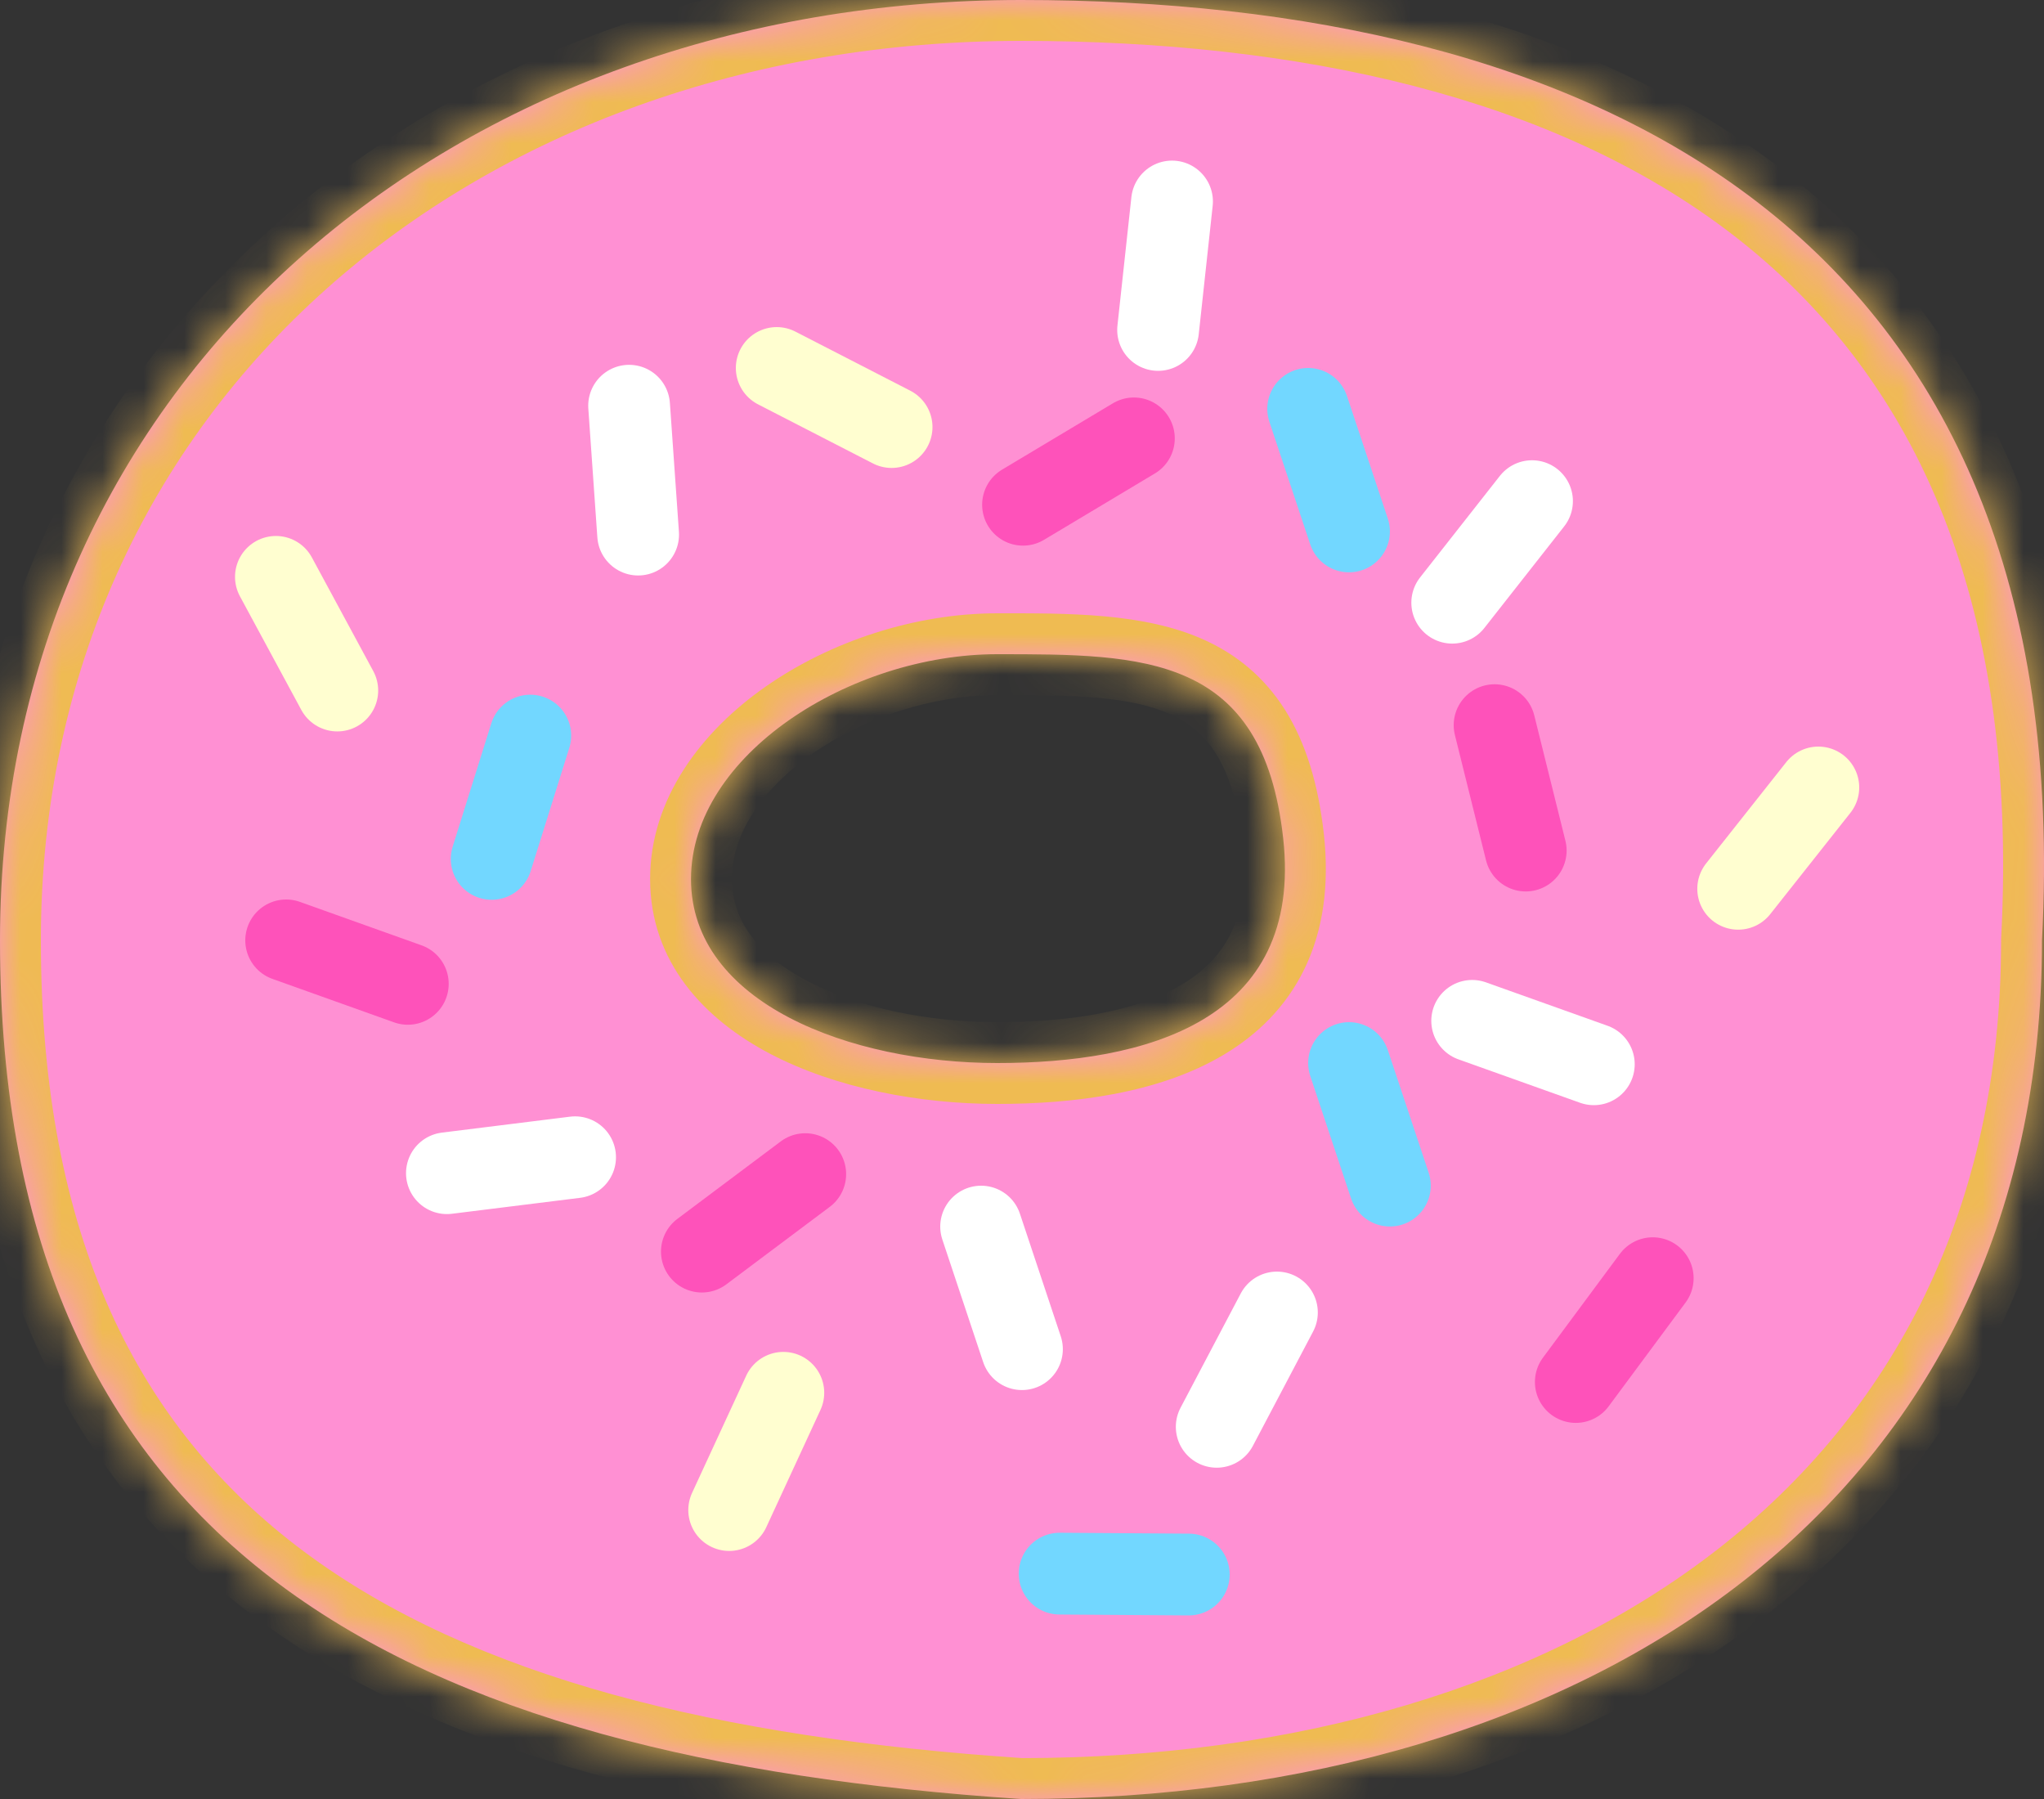 <svg width="50" height="44" viewBox="0 0 50 44" fill="none" xmlns="http://www.w3.org/2000/svg">
<rect x="0" y="0" width="50" height="44" fill="#333333" stroke="none"/>
<mask id="path-1-inside-1_18_180" fill="white">
<path fill-rule="evenodd" clip-rule="evenodd" d="M24.976 44C38.769 44 49.951 36.807 49.951 23C50.87 5.5 38.769 0 24.976 0C11.182 0 0 9.193 0 23C0 38 9.91 43 24.976 44ZM24.395 26C27.982 26 31.888 25 31.389 20.5C30.889 16 27.982 16 24.395 16C20.809 16 16.903 18.462 16.903 21.5C16.903 24.538 20.809 26 24.395 26Z"/>
</mask>
<path fill-rule="evenodd" clip-rule="evenodd" d="M24.976 44C38.769 44 49.951 36.807 49.951 23C50.87 5.5 38.769 0 24.976 0C11.182 0 0 9.193 0 23C0 38 9.91 43 24.976 44ZM24.395 26C27.982 26 31.888 25 31.389 20.5C30.889 16 27.982 16 24.395 16C20.809 16 16.903 18.462 16.903 21.5C16.903 24.538 20.809 26 24.395 26Z" fill="#FF90D3"/>
<path d="M49.951 23L48.952 22.948L48.951 22.974V23H49.951ZM24.976 44L24.909 44.998L24.942 45H24.976V44ZM31.389 20.5L30.395 20.61L30.395 20.61L31.389 20.5ZM48.951 23C48.951 29.602 46.293 34.558 42.021 37.889C37.72 41.242 31.712 43 24.976 43V45C32.033 45 38.512 43.161 43.251 39.466C48.018 35.749 50.951 30.205 50.951 23H48.951ZM24.976 1C31.77 1 37.986 2.36 42.371 5.73C46.696 9.055 49.398 14.46 48.952 22.948L50.95 23.052C51.423 14.04 48.533 7.945 43.59 4.145C38.706 0.39 31.975 -1 24.976 -1V1ZM1 23C1 9.851 11.622 1 24.976 1V-1C10.742 -1 -1 8.535 -1 23H1ZM25.042 43.002C17.569 42.506 11.562 41.024 7.436 37.948C3.378 34.924 1 30.251 1 23H-1C-1 30.749 1.577 36.076 6.24 39.552C10.835 42.976 17.316 44.494 24.909 44.998L25.042 43.002ZM30.395 20.61C30.503 21.587 30.365 22.297 30.111 22.822C29.858 23.344 29.455 23.755 28.912 24.079C27.786 24.75 26.137 25 24.395 25V27C26.241 27 28.337 26.75 29.936 25.796C30.756 25.308 31.46 24.625 31.911 23.694C32.361 22.765 32.524 21.663 32.383 20.39L30.395 20.61ZM24.395 17C26.263 17 27.638 17.019 28.636 17.473C29.092 17.68 29.457 17.977 29.744 18.432C30.039 18.9 30.281 19.586 30.395 20.61L32.383 20.39C32.246 19.164 31.938 18.163 31.436 17.365C30.924 16.554 30.245 16.007 29.463 15.652C27.986 14.981 26.114 15 24.395 15V17ZM17.903 21.5C17.903 20.431 18.599 19.323 19.877 18.431C21.139 17.549 22.814 17 24.395 17V15C22.391 15 20.319 15.682 18.732 16.791C17.159 17.889 15.903 19.531 15.903 21.5H17.903ZM24.395 25C22.717 25 21.013 24.654 19.768 24.003C18.527 23.354 17.903 22.506 17.903 21.5H15.903C15.903 23.531 17.232 24.934 18.841 25.775C20.445 26.614 22.488 27 24.395 27V25Z" fill="#EFBB52" mask="url(#path-1-inside-1_18_180)"/>
<path d="M29.08 38.51L25.92 38.488" stroke="#72D7FF" stroke-width="2" stroke-linecap="round"/>
<path d="M32 10L32.999 12.998" stroke="#72D7FF" stroke-width="2" stroke-linecap="round"/>
<path d="M12.972 17.991L12.027 21.007" stroke="#72D7FF" stroke-width="2" stroke-linecap="round"/>
<path d="M33 26L33.999 28.998" stroke="#72D7FF" stroke-width="2" stroke-linecap="round"/>
<path d="M19 9L21.81 10.445" stroke="#FFFED0" stroke-width="2" stroke-linecap="round"/>
<path d="M6.749 14.109L8.251 16.889" stroke="#FFFED0" stroke-width="2" stroke-linecap="round"/>
<path d="M44.48 19.26L42.519 21.738" stroke="#FFFED0" stroke-width="2" stroke-linecap="round"/>
<path d="M19.162 34.065L17.837 36.933" stroke="#FFFED0" stroke-width="2" stroke-linecap="round"/>
<path d="M28.67 4.928L28.329 8.07" stroke="white" stroke-width="2" stroke-linecap="round"/>
<path d="M10.932 28.694L14.068 28.304" stroke="white" stroke-width="2" stroke-linecap="round"/>
<path d="M24 30L24.999 32.998" stroke="white" stroke-width="2" stroke-linecap="round"/>
<path d="M15.389 9.923L15.61 13.075" stroke="white" stroke-width="2" stroke-linecap="round"/>
<path d="M37.476 12.257L35.524 14.741" stroke="white" stroke-width="2" stroke-linecap="round"/>
<path d="M31.236 32.101L29.763 34.897" stroke="white" stroke-width="2" stroke-linecap="round"/>
<path d="M36.012 24.968L38.988 26.03" stroke="white" stroke-width="2" stroke-linecap="round"/>
<path d="M7 23L9.976 24.063" stroke="#FE52BA" stroke-width="2" stroke-linecap="round"/>
<path d="M40.429 31.262L38.547 33.801" stroke="#FE52BA" stroke-width="2" stroke-linecap="round"/>
<path d="M36.56 17.736L37.322 20.803" stroke="#FE52BA" stroke-width="2" stroke-linecap="round"/>
<path d="M25.025 12.345L27.737 10.722" stroke="#FE52BA" stroke-width="2" stroke-linecap="round"/>
<path d="M17.169 30.612L19.698 28.717" stroke="#FE52BA" stroke-width="2" stroke-linecap="round"/>
</svg>

